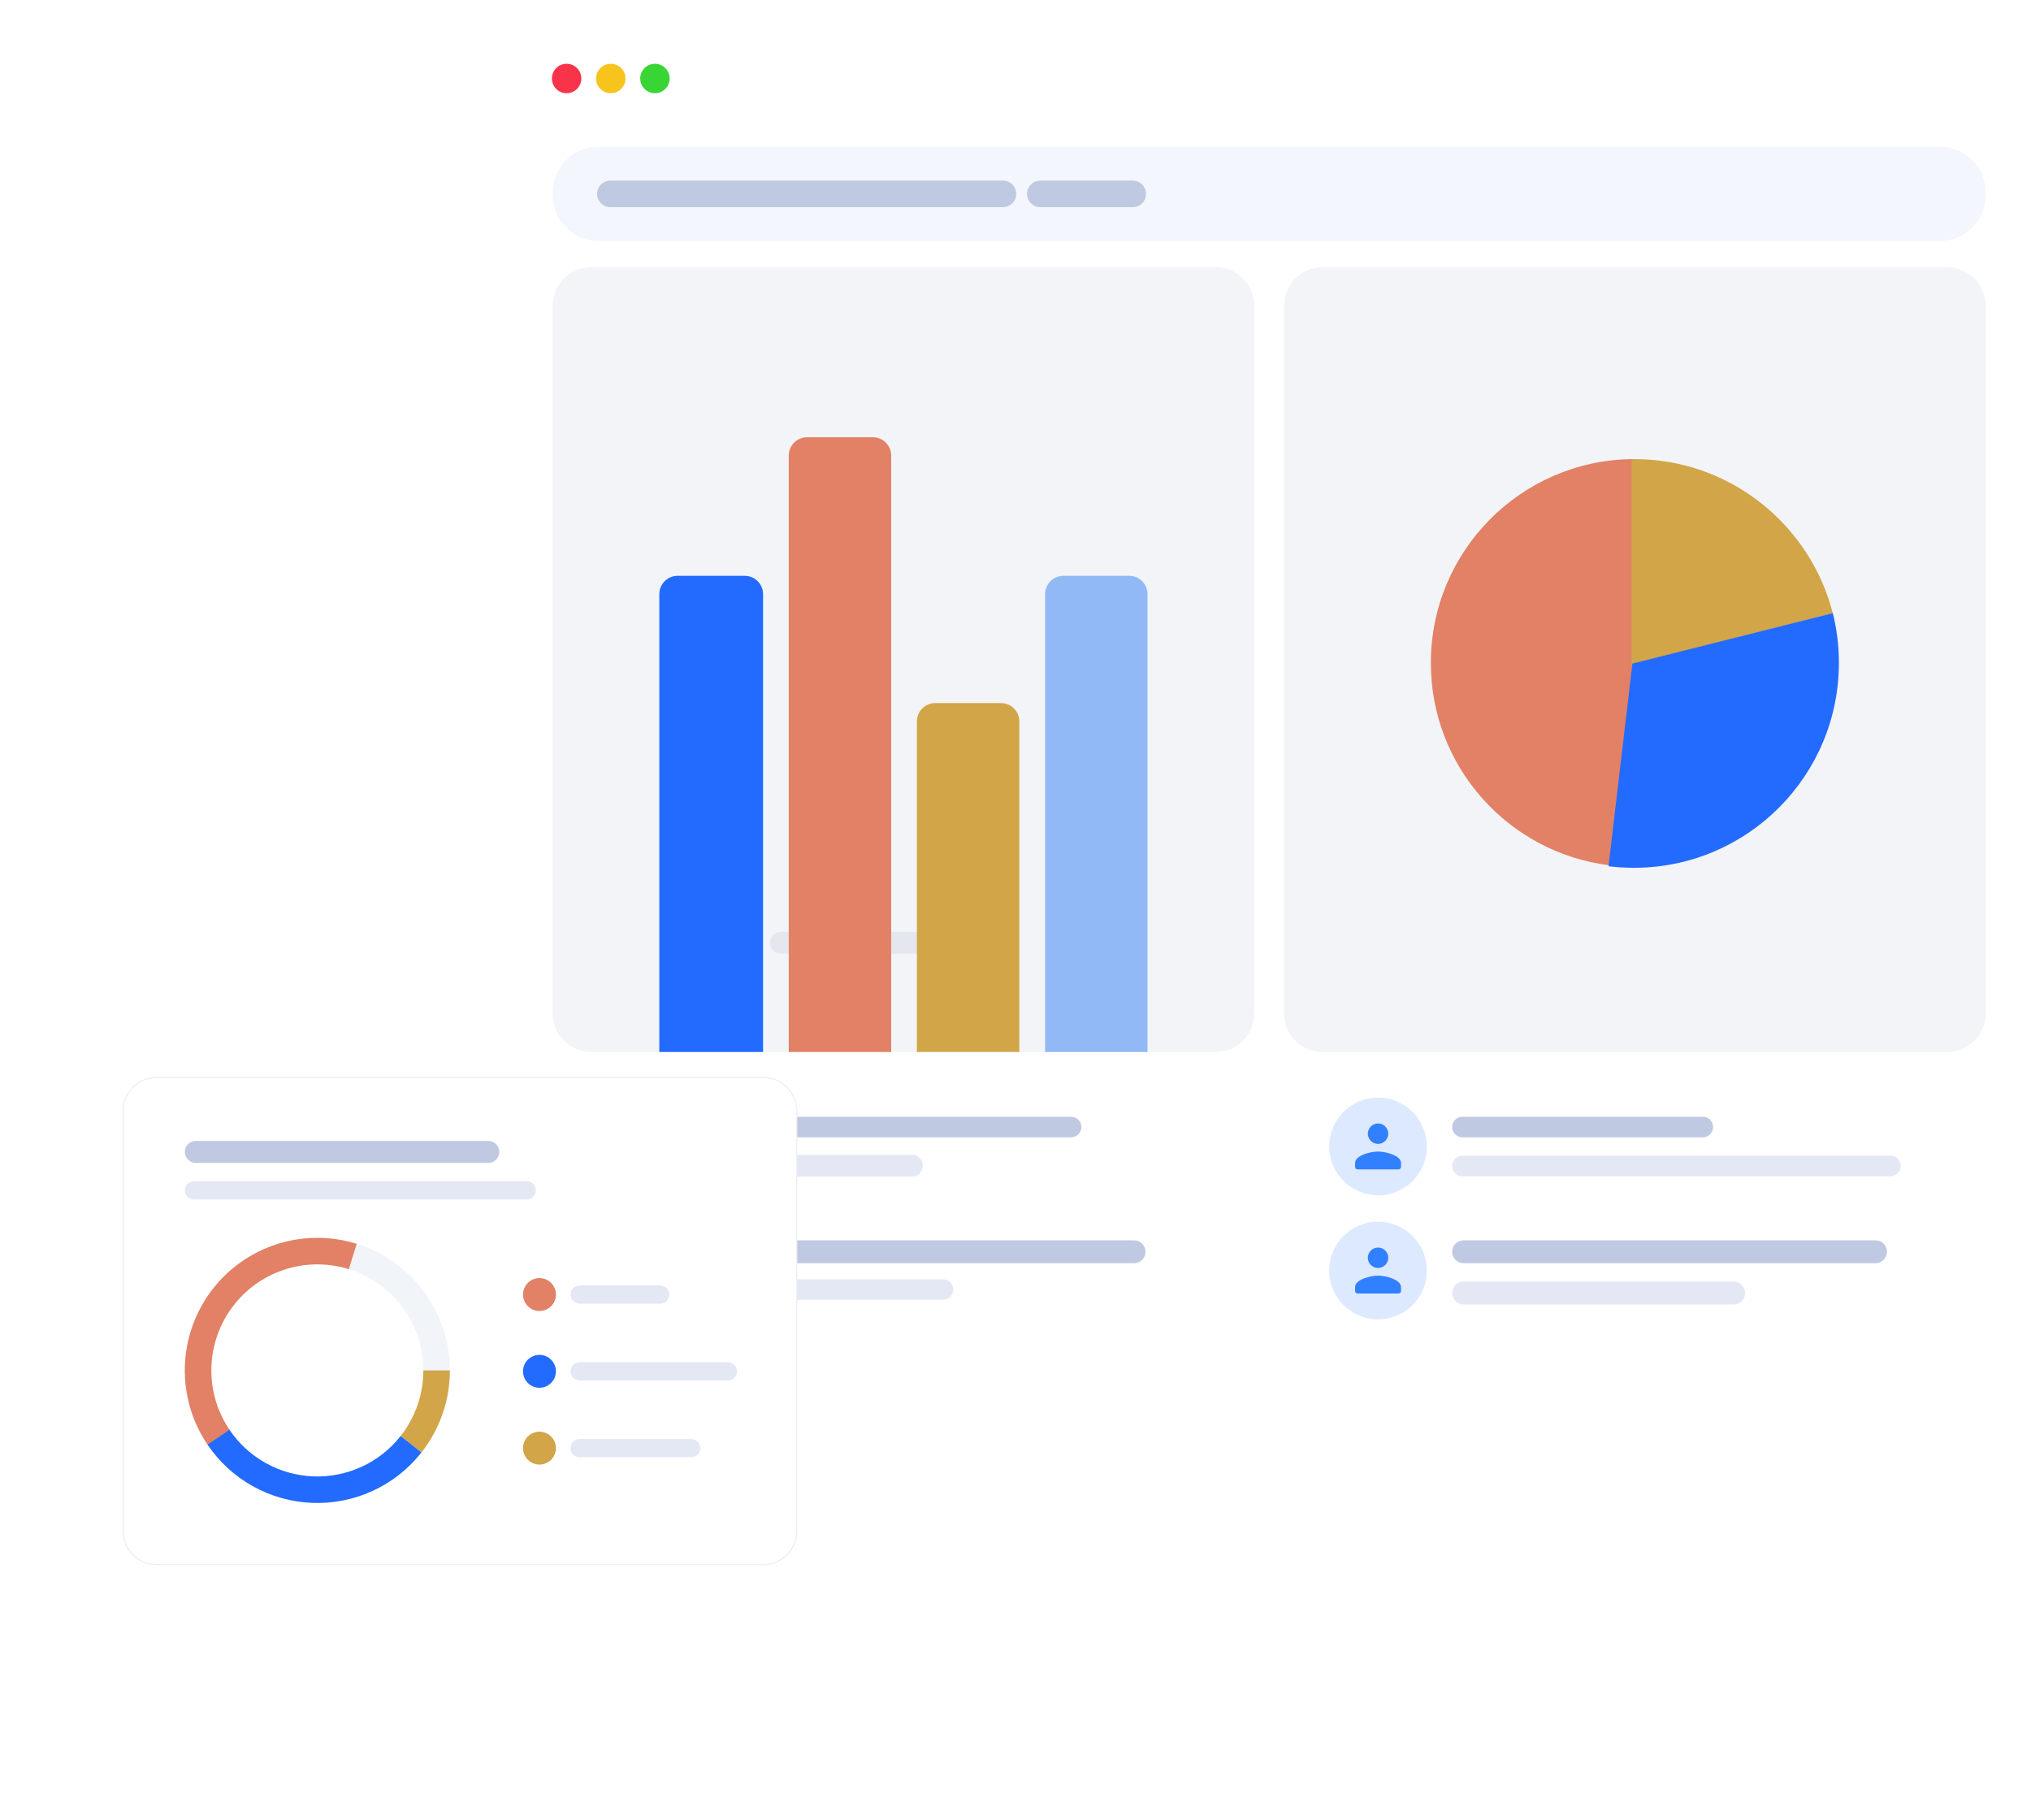 <svg width="828" height="742" viewBox="0 0 828 742" fill="none" xmlns="http://www.w3.org/2000/svg">
<path d="M801.913 0H221.051C206.663 0 195 11.663 195 26.05V542.95C195 557.337 206.663 569 221.051 569H801.913C816.3 569 827.963 557.337 827.963 542.95V26.05C827.963 11.663 816.3 0 801.913 0Z" fill="white"/>
<path d="M790.798 59.805H243.994C233.655 59.805 225.273 68.186 225.273 78.525V79.564C225.273 89.902 233.655 98.283 243.994 98.283H790.798C801.137 98.283 809.518 89.902 809.518 79.564V78.525C809.518 68.186 801.137 59.805 790.798 59.805Z" fill="#F3F6FC"/>
<path d="M408.889 73.624H248.82C245.83 73.624 243.406 76.048 243.406 79.038C243.406 82.028 245.83 84.451 248.82 84.451H408.889C411.88 84.451 414.303 82.028 414.303 79.038C414.303 76.048 411.88 73.624 408.889 73.624Z" fill="#C0C9E2"/>
<path d="M461.809 73.624H424.108C421.12 73.624 418.695 76.048 418.695 79.038C418.695 82.028 421.12 84.451 424.108 84.451H461.809C464.799 84.451 467.224 82.028 467.224 79.038C467.224 76.048 464.799 73.624 461.809 73.624Z" fill="#C0C9E2"/>
<path d="M495.592 108.905H240.998C232.314 108.905 225.273 115.945 225.273 124.63V413.096C225.273 421.781 232.314 428.821 240.998 428.821H495.592C504.277 428.821 511.317 421.781 511.317 413.096V124.63C511.317 115.945 504.277 108.905 495.592 108.905Z" fill="#F2F4F8"/>
<path d="M231 38C234.314 38 237 35.314 237 32C237 28.686 234.314 26 231 26C227.686 26 225 28.686 225 32C225 35.314 227.686 38 231 38Z" fill="#F8334A"/>
<path d="M249 38C252.314 38 255 35.314 255 32C255 28.686 252.314 26 249 26C245.686 26 243 28.686 243 32C243 35.314 245.686 38 249 38Z" fill="#F7C31D"/>
<path d="M267 38C270.314 38 273 35.314 273 32C273 28.686 270.314 26 267 26C263.686 26 261 28.686 261 32C261 35.314 263.686 38 267 38Z" fill="#38D535"/>
<path d="M436.665 455.213H278.98C276.661 455.213 274.781 457.092 274.781 459.412C274.781 461.731 276.661 463.61 278.98 463.61H436.665C438.985 463.61 440.864 461.731 440.864 459.412C440.864 457.092 438.985 455.213 436.665 455.213Z" fill="#C0C9E2"/>
<path d="M694.184 455.213H596.215C593.895 455.213 592.016 457.092 592.016 459.412C592.016 461.731 593.895 463.61 596.215 463.61H694.184C696.503 463.61 698.382 461.731 698.382 459.412C698.382 457.092 696.503 455.213 694.184 455.213Z" fill="#C0C9E2"/>
<path d="M462.323 505.599H279.446C276.87 505.599 274.781 507.687 274.781 510.264C274.781 512.84 276.87 514.93 279.446 514.93H462.323C464.9 514.93 466.989 512.84 466.989 510.264C466.989 507.687 464.9 505.599 462.323 505.599Z" fill="#C0C9E2"/>
<path d="M764.628 505.599H596.681C594.104 505.599 592.016 507.687 592.016 510.264C592.016 512.84 594.104 514.93 596.681 514.93H764.628C767.206 514.93 769.294 512.84 769.294 510.264C769.294 507.687 767.206 505.599 764.628 505.599Z" fill="#C0C9E2"/>
<path d="M371.768 470.74H279.516C277.061 470.74 275.07 472.73 275.07 475.186C275.07 477.641 277.061 479.632 279.516 479.632H371.768C374.223 479.632 376.213 477.641 376.213 475.186C376.213 472.73 374.223 470.74 371.768 470.74Z" fill="#E4E8F4"/>
<path d="M770.694 471.076H596.215C593.895 471.076 592.016 472.956 592.016 475.276C592.016 477.594 593.895 479.473 596.215 479.473H770.694C773.014 479.473 774.893 477.594 774.893 475.276C774.893 472.956 773.014 471.076 770.694 471.076Z" fill="#E4E8F4"/>
<path d="M706.78 522.394H596.681C594.104 522.394 592.016 524.482 592.016 527.059C592.016 529.635 594.104 531.725 596.681 531.725H706.78C709.357 531.725 711.445 529.635 711.445 527.059C711.445 524.482 709.357 522.394 706.78 522.394Z" fill="#E4E8F4"/>
<path d="M384.414 521.46H278.98C276.661 521.46 274.781 523.339 274.781 525.659C274.781 527.978 276.661 529.857 278.98 529.857H384.414C386.734 529.857 388.613 527.978 388.613 525.659C388.613 523.339 386.734 521.46 384.414 521.46Z" fill="#E4E8F4"/>
<path d="M409.453 379.85H318.345C315.888 379.85 313.898 381.84 313.898 384.296C313.898 386.75 315.888 388.742 318.345 388.742H409.453C411.909 388.742 413.899 386.75 413.899 384.296C413.899 381.84 411.909 379.85 409.453 379.85Z" fill="#E4E7ED"/>
<path d="M245.181 487.235C256.175 487.235 265.088 478.321 265.088 467.327C265.088 456.333 256.175 447.42 245.181 447.42C234.186 447.42 225.273 456.333 225.273 467.327C225.273 478.321 234.186 487.235 245.181 487.235Z" fill="#DDE9FE"/>
<path d="M249.349 462.123C249.349 464.423 247.487 466.286 245.186 466.286C242.885 466.286 241.023 464.423 241.023 462.123C241.023 459.821 242.885 457.96 245.186 457.96C247.487 457.96 249.349 459.821 249.349 462.123Z" fill="#3180FF"/>
<path d="M245.194 469.409C242.068 469.409 235.828 470.978 235.828 474.091V475.653C235.828 476.227 236.296 476.694 236.869 476.694H253.52C254.093 476.694 254.56 476.227 254.56 475.653V474.091C254.56 470.978 248.32 469.409 245.194 469.409Z" fill="#3180FF"/>
<path d="M561.798 487.235C572.792 487.235 581.705 478.321 581.705 467.327C581.705 456.333 572.792 447.42 561.798 447.42C550.804 447.42 541.891 456.333 541.891 467.327C541.891 478.321 550.804 487.235 561.798 487.235Z" fill="#DDE9FE"/>
<path d="M565.967 462.123C565.967 464.423 564.105 466.286 561.804 466.286C559.503 466.286 557.641 464.423 557.641 462.123C557.641 459.823 559.503 457.96 561.804 457.96C564.105 457.96 565.967 459.823 565.967 462.123Z" fill="#3180FF"/>
<path d="M561.803 469.409C558.677 469.409 552.438 470.978 552.438 474.091V475.653C552.438 476.227 552.905 476.694 553.479 476.694H570.129C570.702 476.694 571.169 476.227 571.169 475.653V474.091C571.169 470.978 564.93 469.409 561.803 469.409Z" fill="#3180FF"/>
<path d="M245.181 537.819C256.175 537.819 265.088 528.905 265.088 517.911C265.088 506.917 256.175 498.004 245.181 498.004C234.186 498.004 225.273 506.917 225.273 517.911C225.273 528.905 234.186 537.819 245.181 537.819Z" fill="#DDE9FE"/>
<path d="M249.349 512.706C249.349 515.006 247.487 516.869 245.186 516.869C242.885 516.869 241.023 515.006 241.023 512.706C241.023 510.406 242.885 508.543 245.186 508.543C247.487 508.543 249.349 510.406 249.349 512.706Z" fill="#3180FF"/>
<path d="M245.194 519.992C242.068 519.992 235.828 521.561 235.828 524.676V526.236C235.828 526.81 236.296 527.277 236.869 527.277H253.52C254.093 527.277 254.56 526.81 254.56 526.236V524.676C254.56 521.561 248.32 519.992 245.194 519.992Z" fill="#3180FF"/>
<path d="M561.798 537.819C572.792 537.819 581.705 528.905 581.705 517.911C581.705 506.917 572.792 498.004 561.798 498.004C550.804 498.004 541.891 506.917 541.891 517.911C541.891 528.905 550.804 537.819 561.798 537.819Z" fill="#DDE9FE"/>
<path d="M565.967 512.706C565.967 515.006 564.105 516.869 561.804 516.869C559.503 516.869 557.641 515.006 557.641 512.706C557.641 510.404 559.503 508.543 561.804 508.543C564.105 508.543 565.967 510.404 565.967 512.706Z" fill="#3180FF"/>
<path d="M561.803 519.992C558.677 519.992 552.438 521.561 552.438 524.676V526.236C552.438 526.81 552.905 527.277 553.479 527.277H570.129C570.702 527.277 571.169 526.81 571.169 526.236V524.676C571.169 521.561 564.93 519.992 561.803 519.992Z" fill="#3180FF"/>
<path d="M426.062 428.821H467.822V242.198C467.822 238.062 464.47 234.709 460.334 234.709H433.55C429.414 234.709 426.062 238.062 426.062 242.198V428.821Z" fill="#91B9F5"/>
<path d="M373.805 428.821H415.566V294.082C415.566 289.947 412.214 286.594 408.078 286.594H381.292C377.158 286.594 373.805 289.947 373.805 294.082V428.821Z" fill="#D1A548"/>
<path d="M321.562 428.822H363.323V185.72C363.323 181.584 359.972 178.232 355.836 178.232H329.05C324.916 178.232 321.562 181.584 321.562 185.72V428.822Z" fill="#E28165"/>
<path d="M268.789 428.821H311.085V242.198C311.085 238.062 307.733 234.709 303.597 234.709H276.277C272.141 234.709 268.789 238.062 268.789 242.198V428.821Z" fill="#236BFF"/>
<path d="M793.803 108.905H539.209C530.524 108.905 523.484 115.945 523.484 124.63V413.096C523.484 421.781 530.524 428.821 539.209 428.821H793.803C802.488 428.821 809.528 421.781 809.528 413.096V124.63C809.528 115.945 802.488 108.905 793.803 108.905Z" fill="#F2F4F8"/>
<path fill-rule="evenodd" clip-rule="evenodd" d="M665.4 270.246V187.142C619.979 187.698 583.328 224.693 583.328 270.246H583.33C583.33 312.656 615.094 347.647 656.13 352.724L666.44 270.246H665.4Z" fill="#E28165"/>
<path fill-rule="evenodd" clip-rule="evenodd" d="M747.191 249.978L665.164 270.842V187.148C665.512 187.143 665.86 187.142 666.208 187.142C705.206 187.142 737.967 213.853 747.191 249.978Z" fill="#D1A548"/>
<path fill-rule="evenodd" clip-rule="evenodd" d="M665.657 353.739H666.613C712.493 353.481 749.616 316.242 749.684 270.317V270.065C749.673 263.121 748.815 256.374 747.208 249.925L665.5 270.5L655.766 353.103C659.009 353.504 662.309 353.72 665.657 353.739Z" fill="#236BFF"/>
<g opacity="0.25" filter="url(#filter0_d_811_5252)">
<path d="M325.15 439H77.873C70.211 439 64 445.211 64 452.873V624.127C64 631.789 70.211 638 77.873 638H325.15C332.812 638 339.022 631.789 339.022 624.127V452.873C339.022 445.211 332.812 439 325.15 439Z" fill="white" fill-opacity="0.01"/>
</g>
<path d="M311.15 439H63.873C56.211 439 50 445.211 50 452.873V624.127C50 631.789 56.211 638 63.873 638H311.15C318.812 638 325.022 631.789 325.022 624.127V452.873C325.022 445.211 318.812 439 311.15 439Z" fill="white"/>
<path d="M311.147 439.198H63.87C56.318 439.198 50.195 445.321 50.195 452.873V624.128C50.195 631.68 56.318 637.803 63.87 637.803H311.147C318.7 637.803 324.822 631.68 324.822 624.128V452.873C324.822 445.321 318.7 439.198 311.147 439.198Z" stroke="#C5CCD8" stroke-opacity="0.3" stroke-width="0.531"/>
<path d="M214.718 481.483H79.07C77.013 481.483 75.344 483.152 75.344 485.21C75.344 487.268 77.013 488.937 79.07 488.937H214.718C216.776 488.937 218.445 487.268 218.445 485.21C218.445 483.152 216.776 481.483 214.718 481.483Z" fill="#E4E8F4"/>
<path d="M199.067 465.086H79.816C77.346 465.086 75.344 467.088 75.344 469.558C75.344 472.028 77.346 474.03 79.816 474.03H199.067C201.537 474.03 203.539 472.028 203.539 469.558C203.539 467.088 201.537 465.086 199.067 465.086Z" fill="#C0C9E2"/>
<path d="M183.415 558.623C183.415 588.467 159.223 612.659 129.379 612.659C99.536 612.659 75.344 588.467 75.344 558.623C75.344 528.78 99.536 504.588 129.379 504.588C159.223 504.588 183.415 528.78 183.415 558.623ZM86.151 558.623C86.151 582.498 105.505 601.852 129.379 601.852C153.254 601.852 172.608 582.498 172.608 558.623C172.608 534.749 153.254 515.395 129.379 515.395C105.505 515.395 86.151 534.749 86.151 558.623Z" fill="#F1F4F8"/>
<path d="M183.41 558.624C183.41 570.757 179.326 582.538 171.817 592.068L163.328 585.379C169.336 577.755 172.603 568.33 172.603 558.624H183.41Z" fill="#D1A548"/>
<path d="M171.822 592.064C166.548 598.757 159.766 604.109 152.029 607.682C144.292 611.254 135.819 612.946 127.304 612.619C118.788 612.292 110.47 609.956 103.03 605.8C95.59 601.645 89.238 595.789 84.492 588.711L93.469 582.693C97.266 588.356 102.347 593.041 108.299 596.365C114.252 599.69 120.906 601.558 127.718 601.82C134.531 602.081 141.309 600.728 147.498 597.87C153.688 595.012 159.114 590.731 163.333 585.375L171.822 592.064Z" fill="#236BFF"/>
<path d="M84.6 588.866C78.335 579.59 75.105 568.597 75.358 557.406C75.61 546.215 79.331 535.379 86.008 526.394C92.684 517.409 101.987 510.72 112.629 507.25C123.271 503.78 134.729 503.7 145.419 507.023L142.211 517.343C133.659 514.686 124.493 514.749 115.979 517.524C107.465 520.301 100.023 525.652 94.682 532.84C89.341 540.028 86.363 548.697 86.162 557.649C85.96 566.602 88.543 575.397 93.556 582.818L84.6 588.866Z" fill="#E28165"/>
<path d="M269.122 523.966H236.328C234.27 523.966 232.602 525.635 232.602 527.692C232.602 529.75 234.27 531.419 236.328 531.419H269.122C271.18 531.419 272.849 529.75 272.849 527.692C272.849 525.635 271.18 523.966 269.122 523.966Z" fill="#E4E8F4"/>
<path d="M296.699 555.27H236.328C234.27 555.27 232.602 556.938 232.602 558.996C232.602 561.054 234.27 562.723 236.328 562.723H296.699C298.757 562.723 300.426 561.054 300.426 558.996C300.426 556.938 298.757 555.27 296.699 555.27Z" fill="#E4E8F4"/>
<path d="M281.793 586.573H236.328C234.27 586.573 232.602 588.242 232.602 590.3C232.602 592.358 234.27 594.026 236.328 594.026H281.793C283.85 594.026 285.519 592.358 285.519 590.3C285.519 588.242 283.85 586.573 281.793 586.573Z" fill="#E4E8F4"/>
<path d="M219.934 534.401C223.639 534.401 226.642 531.398 226.642 527.693C226.642 523.988 223.639 520.985 219.934 520.985C216.229 520.985 213.227 523.988 213.227 527.693C213.227 531.398 216.229 534.401 219.934 534.401Z" fill="#E28165"/>
<path d="M219.934 565.704C223.639 565.704 226.642 562.701 226.642 558.996C226.642 555.291 223.639 552.288 219.934 552.288C216.229 552.288 213.227 555.291 213.227 558.996C213.227 562.701 216.229 565.704 219.934 565.704Z" fill="#236BFF"/>
<path d="M219.934 597.008C223.639 597.008 226.642 594.005 226.642 590.3C226.642 586.595 223.639 583.592 219.934 583.592C216.229 583.592 213.227 586.595 213.227 590.3C213.227 594.005 216.229 597.008 219.934 597.008Z" fill="#D1A548"/>
<defs>
<filter id="filter0_d_811_5252" x="0" y="395" width="423.022" height="347" filterUnits="userSpaceOnUse" color-interpolation-filters="sRGB">
<feFlood flood-opacity="0" result="BackgroundImageFix"/>
<feColorMatrix in="SourceAlpha" type="matrix" values="0 0 0 0 0 0 0 0 0 0 0 0 0 0 0 0 0 0 127 0" result="hardAlpha"/>
<feOffset dx="10" dy="30"/>
<feGaussianBlur stdDeviation="37"/>
<feColorMatrix type="matrix" values="0 0 0 0 0.057 0 0 0 0 0.195 0 0 0 0 0.55 0 0 0 0.25 0"/>
<feBlend mode="normal" in2="BackgroundImageFix" result="effect1_dropShadow_811_5252"/>
<feBlend mode="normal" in="SourceGraphic" in2="effect1_dropShadow_811_5252" result="shape"/>
</filter>
</defs>
</svg>
